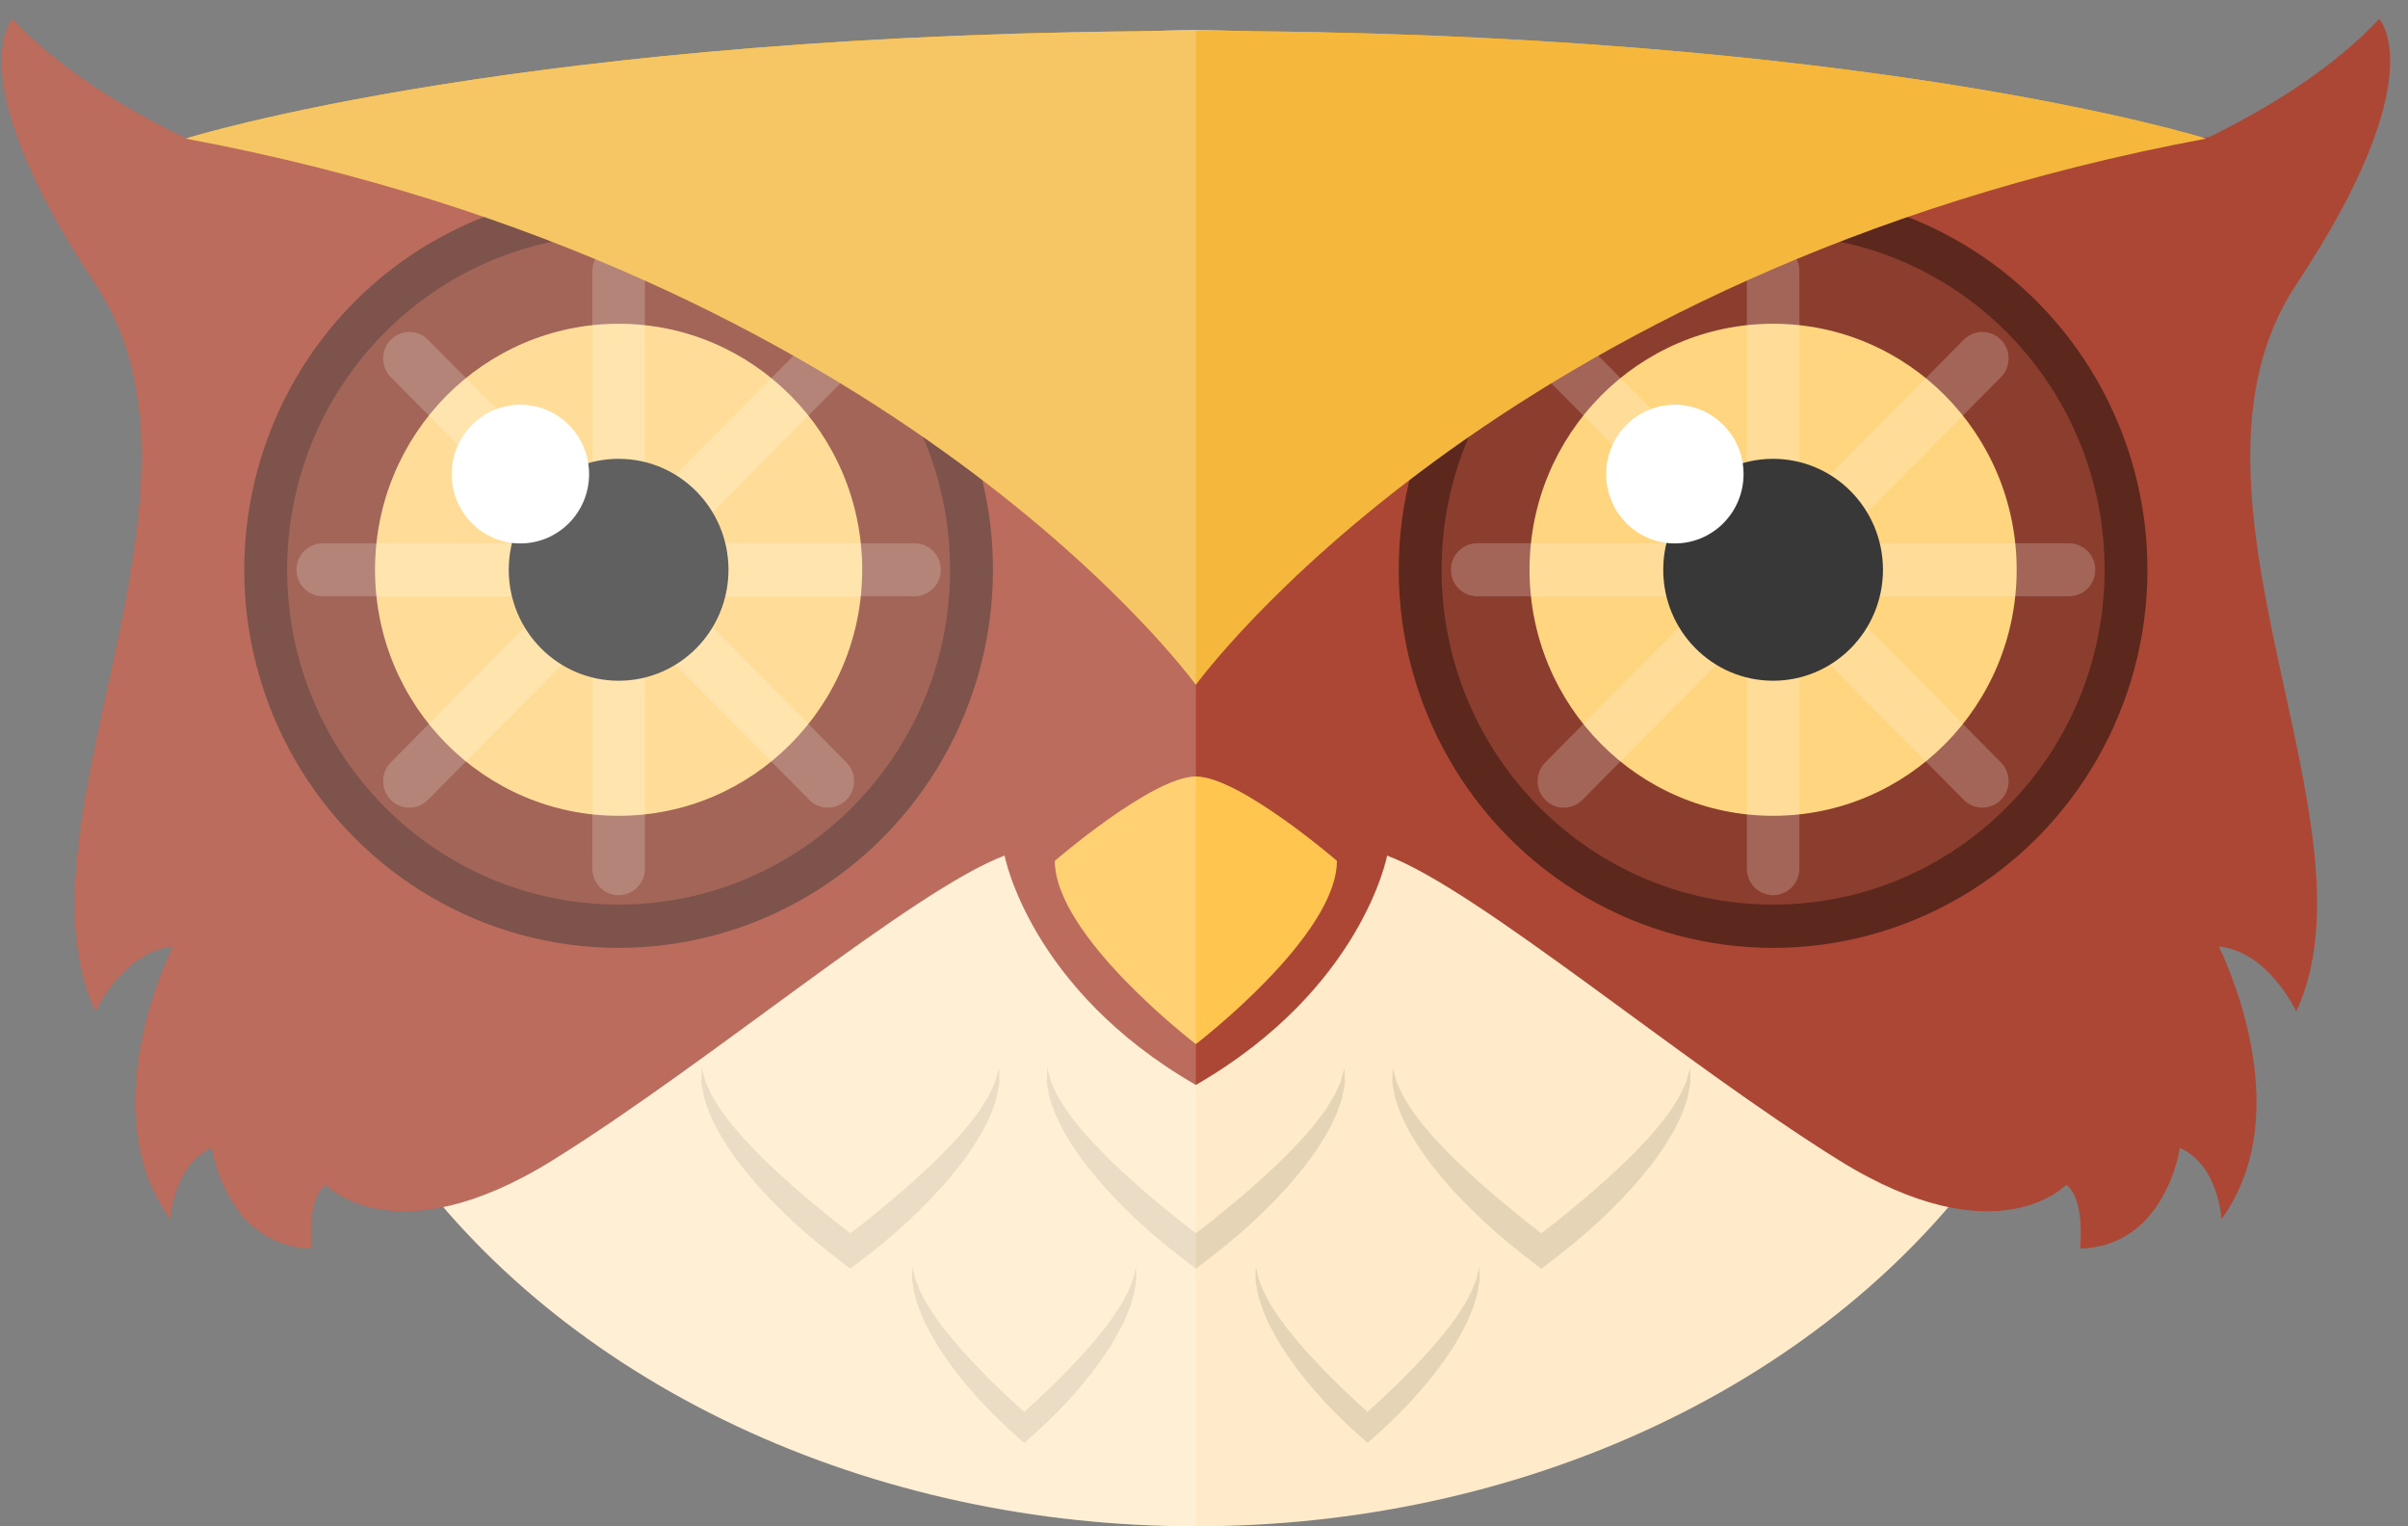 <?xml version="1.0" encoding="UTF-8" standalone="no"?>
<svg width="101px" height="64px" viewBox="0 0 101 64" version="1.1" xmlns="http://www.w3.org/2000/svg" xmlns:xlink="http://www.w3.org/1999/xlink">
    <rect x="0" y="0" width="101" height="64" fill="#808080" stroke="none"/>
    <!-- Generator: Sketch 39 (31667) - http://www.bohemiancoding.com/sketch -->
    <title>owl</title>
    <desc>Created with Sketch.</desc>
    <defs></defs>
    <g id="Page-1" stroke="none" stroke-width="1" fill="none" fill-rule="evenodd">
        <g id="Desktop-HD-Copy-3" transform="translate(-472, -444)">
            <g id="owl" transform="translate(472.068, 444.5)">
                <g id="Capa_1">
                    <g id="Group">
                        <ellipse id="Oval" fill="#FFEBCA" cx="50.091" cy="32.137" rx="38.526" ry="31.369"></ellipse>
                        <path d="M50.091,0.8 C22.011,0.8 7.719,5.313 7.719,5.313 C37.555,10.883 50.091,31.18 50.091,31.18 C50.091,31.18 62.627,10.883 92.462,5.313 C92.462,5.313 78.172,0.8 50.091,0.8 L50.091,0.8 Z" id="Shape" fill="#F0B43C"></path>
                        <path d="M96.245,11.429 C102.043,2.695 99.724,0.297 99.724,0.297 C97.864,2.274 95.313,3.915 92.59,5.253 L77.041,6.114 L50.091,13.847 L23.072,4.131 L7.724,5.294 C4.955,3.961 2.35,2.31 0.458,0.298 C0.458,0.298 -1.861,2.695 3.937,11.43 C9.735,20.164 0.265,34.037 3.937,41.915 C3.937,41.915 5.096,39.396 7.19,39.19 C7.19,39.19 3.702,45.989 7.074,50.625 C7.074,50.625 7.19,48.358 8.817,47.638 C8.817,47.638 9.399,51.758 13.003,51.862 C13.003,51.862 12.77,49.801 13.584,49.183 C13.584,49.183 16.49,52.273 23.117,48.153 C29.745,44.033 38.232,36.822 42.068,35.379 C42.068,35.379 43.114,40.979 50.09,44.997 L50.09,44.997 C57.066,40.979 58.113,35.379 58.113,35.379 C61.949,36.822 70.437,44.033 77.063,48.153 C83.69,52.273 86.597,49.183 86.597,49.183 C87.411,49.801 87.179,51.862 87.179,51.862 C90.783,51.758 91.364,47.638 91.364,47.638 C92.992,48.358 93.109,50.625 93.109,50.625 C96.48,45.989 92.992,39.19 92.992,39.19 C95.084,39.396 96.245,41.915 96.245,41.915 C99.917,34.036 90.446,20.164 96.245,11.429 L96.245,11.429 Z" id="Shape" fill="#AB4734"></path>
                        <path d="M50.091,32.062 C48.274,32.062 44.175,35.599 44.175,35.599 C44.175,38.763 50.091,43.285 50.091,43.285 C50.091,43.285 56.007,38.763 56.007,35.599 C56.007,35.599 51.908,32.062 50.091,32.062 L50.091,32.062 Z" id="Shape" fill="#FFC54F"></path>
                        <g transform="translate(28.968, 43.789)" id="Shape" fill="#E6D4B6">
                            <g>
                                <path d="M12.704,1.082 L12.448,1.64 L12.128,2.163 C12.025,2.336 11.884,2.494 11.765,2.658 C11.649,2.825 11.513,2.981 11.378,3.137 C11.242,3.293 11.115,3.453 10.966,3.599 C10.684,3.901 10.399,4.2 10.096,4.485 C9.951,4.633 9.791,4.768 9.638,4.909 C9.485,5.051 9.337,5.195 9.178,5.332 C8.869,5.612 8.548,5.881 8.227,6.149 L7.256,6.946 C7.05,7.107 6.841,7.269 6.632,7.427 C6.423,7.269 6.213,7.107 6.008,6.946 L5.036,6.15 C4.716,5.883 4.395,5.613 4.087,5.333 C3.928,5.197 3.779,5.052 3.626,4.911 C3.474,4.77 3.313,4.634 3.168,4.487 C2.865,4.2 2.58,3.901 2.297,3.6 C2.148,3.453 2.02,3.295 1.886,3.139 C1.75,2.983 1.615,2.826 1.498,2.66 C1.38,2.495 1.239,2.337 1.135,2.164 L0.815,1.64 L0.561,1.091 L0.396,0.482 L0.379,1.11 L0.499,1.754 C0.56,1.962 0.64,2.161 0.713,2.367 C0.787,2.573 0.896,2.758 0.987,2.956 C1.079,3.156 1.196,3.336 1.31,3.521 C1.426,3.704 1.535,3.894 1.664,4.066 C1.908,4.426 2.181,4.762 2.458,5.094 C3.011,5.761 3.628,6.371 4.255,6.966 C4.896,7.552 5.557,8.096 6.262,8.634 L6.63,8.914 L6.999,8.634 C7.706,8.098 8.364,7.552 9.008,6.967 C9.634,6.371 10.253,5.763 10.805,5.096 C11.081,4.763 11.355,4.427 11.599,4.068 C11.728,3.895 11.838,3.705 11.953,3.521 C12.068,3.337 12.185,3.156 12.277,2.957 C12.367,2.759 12.477,2.573 12.55,2.367 C12.623,2.161 12.704,1.961 12.764,1.755 L12.882,1.12 L12.867,0.482 L12.704,1.082 L12.704,1.082 Z"></path>
                                <path d="M27.195,1.082 L26.939,1.64 L26.619,2.163 C26.516,2.336 26.375,2.494 26.255,2.658 C26.14,2.825 26.004,2.981 25.869,3.137 C25.734,3.293 25.606,3.453 25.457,3.599 C25.175,3.901 24.89,4.2 24.587,4.485 C24.443,4.633 24.282,4.768 24.129,4.909 C23.978,5.051 23.828,5.195 23.669,5.332 C23.361,5.612 23.04,5.881 22.719,6.149 L21.748,6.946 C21.542,7.107 21.333,7.269 21.123,7.427 C20.914,7.269 20.705,7.107 20.5,6.946 L19.527,6.15 C19.207,5.883 18.886,5.613 18.578,5.333 C18.419,5.197 18.27,5.052 18.117,4.911 C17.964,4.77 17.803,4.634 17.659,4.487 C17.355,4.2 17.072,3.901 16.788,3.6 C16.639,3.453 16.511,3.295 16.377,3.139 C16.242,2.983 16.106,2.826 15.99,2.66 C15.871,2.495 15.73,2.337 15.626,2.164 L15.307,1.64 L15.053,1.091 L14.888,0.482 L14.87,1.11 L14.991,1.754 C15.051,1.962 15.132,2.161 15.205,2.367 C15.279,2.573 15.388,2.758 15.479,2.956 C15.571,3.156 15.689,3.336 15.803,3.521 C15.917,3.704 16.027,3.894 16.156,4.066 C16.4,4.426 16.674,4.762 16.951,5.094 C17.503,5.761 18.12,6.371 18.747,6.966 C19.389,7.552 20.049,8.096 20.755,8.634 L21.123,8.914 L21.492,8.634 C22.199,8.098 22.857,7.552 23.5,6.967 C24.127,6.371 24.746,5.763 25.298,5.096 C25.574,4.763 25.848,4.427 26.092,4.068 C26.221,3.895 26.33,3.705 26.445,3.521 C26.559,3.337 26.677,3.156 26.769,2.957 C26.86,2.759 26.968,2.573 27.042,2.367 C27.115,2.161 27.196,1.961 27.256,1.755 L27.375,1.12 L27.358,0.482 L27.195,1.082 L27.195,1.082 Z"></path>
                                <path d="M41.849,0.482 L41.686,1.083 L41.43,1.64 L41.11,2.164 C41.006,2.337 40.866,2.495 40.746,2.659 C40.631,2.826 40.494,2.982 40.359,3.138 C40.224,3.294 40.097,3.453 39.947,3.599 C39.665,3.901 39.38,4.201 39.077,4.486 C38.932,4.634 38.771,4.769 38.619,4.91 C38.467,5.052 38.318,5.196 38.159,5.333 C37.85,5.612 37.53,5.882 37.208,6.149 L36.237,6.946 C36.031,7.108 35.822,7.27 35.613,7.427 C35.404,7.27 35.195,7.108 34.989,6.946 L34.018,6.151 C33.697,5.883 33.376,5.614 33.067,5.334 C32.909,5.197 32.76,5.053 32.606,4.912 C32.453,4.77 32.293,4.635 32.148,4.487 C31.845,4.201 31.561,3.901 31.278,3.601 C31.128,3.454 31.001,3.296 30.866,3.139 C30.731,2.984 30.596,2.827 30.479,2.66 C30.361,2.495 30.22,2.338 30.116,2.165 L29.796,1.641 L29.542,1.091 L29.378,0.482 L29.361,1.111 L29.481,1.755 C29.542,1.962 29.622,2.162 29.695,2.367 C29.769,2.573 29.878,2.759 29.969,2.957 C30.06,3.156 30.178,3.337 30.292,3.521 C30.407,3.705 30.517,3.895 30.646,4.067 C30.889,4.427 31.163,4.762 31.44,5.095 C31.992,5.762 32.61,6.372 33.238,6.967 C33.879,7.553 34.539,8.097 35.244,8.635 L35.612,8.915 L35.981,8.635 C36.688,8.098 37.347,7.553 37.99,6.967 C38.617,6.372 39.235,5.763 39.787,5.096 C40.064,4.764 40.338,4.427 40.582,4.068 C40.711,3.895 40.821,3.706 40.936,3.522 C41.05,3.338 41.167,3.157 41.259,2.958 C41.35,2.759 41.459,2.574 41.533,2.368 C41.605,2.162 41.686,1.962 41.746,1.756 L41.865,1.12 L41.849,0.482 L41.849,0.482 Z"></path>
                            </g>
                            <g transform="translate(8.758, 8.758)">
                                <path d="M9.729,0.594 L9.537,1.083 L9.297,1.543 C9.219,1.695 9.113,1.833 9.023,1.978 C8.936,2.124 8.834,2.262 8.732,2.398 C8.631,2.534 8.535,2.674 8.422,2.803 C8.21,3.067 7.996,3.329 7.768,3.58 C7.659,3.709 7.539,3.829 7.424,3.953 C7.31,4.077 7.198,4.203 7.078,4.323 C6.846,4.568 6.605,4.805 6.364,5.039 L5.633,5.738 C5.479,5.88 5.321,6.021 5.164,6.159 C5.007,6.021 4.849,5.88 4.695,5.738 L3.965,5.041 C3.723,4.805 3.482,4.569 3.25,4.323 C3.131,4.203 3.019,4.076 2.904,3.953 C2.789,3.829 2.668,3.71 2.559,3.581 C2.332,3.33 2.118,3.067 1.905,2.803 C1.792,2.675 1.696,2.535 1.595,2.398 C1.494,2.262 1.392,2.124 1.304,1.978 C1.215,1.833 1.11,1.695 1.031,1.543 L0.791,1.084 L0.6,0.602 L0.476,0.067 L0.463,0.618 L0.554,1.182 C0.6,1.365 0.66,1.539 0.715,1.72 C0.771,1.901 0.852,2.063 0.921,2.237 C0.99,2.412 1.079,2.571 1.164,2.732 C1.25,2.893 1.333,3.059 1.43,3.211 C1.613,3.526 1.82,3.82 2.028,4.113 C2.443,4.698 2.907,5.233 3.379,5.754 C3.861,6.268 4.357,6.746 4.888,7.217 L5.164,7.463 L5.441,7.217 C5.973,6.747 6.468,6.268 6.952,5.755 C7.423,5.233 7.888,4.699 8.303,4.113 C8.511,3.821 8.717,3.526 8.901,3.211 C8.998,3.059 9.08,2.893 9.167,2.732 C9.252,2.571 9.341,2.412 9.41,2.237 C9.479,2.063 9.56,1.901 9.615,1.72 C9.67,1.539 9.731,1.364 9.777,1.182 L9.865,0.625 L9.853,0.066 L9.729,0.594 L9.729,0.594 Z"></path>
                                <path d="M24.13,0.594 L23.938,1.083 L23.698,1.543 C23.619,1.695 23.514,1.833 23.424,1.978 C23.337,2.124 23.235,2.262 23.133,2.398 C23.031,2.534 22.936,2.674 22.823,2.803 C22.611,3.067 22.397,3.329 22.169,3.58 C22.06,3.709 21.939,3.829 21.825,3.953 C21.71,4.077 21.598,4.203 21.478,4.323 C21.246,4.568 21.005,4.805 20.764,5.039 L20.033,5.738 C19.878,5.88 19.721,6.021 19.564,6.159 C19.407,6.021 19.25,5.88 19.095,5.738 L18.365,5.041 C18.123,4.805 17.882,4.569 17.651,4.323 C17.531,4.203 17.419,4.076 17.304,3.953 C17.19,3.829 17.068,3.71 16.96,3.581 C16.732,3.33 16.519,3.067 16.306,2.803 C16.193,2.675 16.098,2.535 15.997,2.398 C15.895,2.262 15.793,2.124 15.706,1.978 C15.617,1.833 15.51,1.695 15.433,1.543 L15.193,1.084 L15.002,0.602 L14.878,0.067 L14.865,0.618 L14.955,1.182 C15.001,1.365 15.062,1.539 15.116,1.72 C15.171,1.901 15.254,2.063 15.322,2.237 C15.391,2.412 15.479,2.571 15.565,2.732 C15.652,2.893 15.735,3.059 15.832,3.211 C16.015,3.526 16.22,3.82 16.428,4.113 C16.843,4.698 17.308,5.233 17.779,5.754 C18.262,6.268 18.758,6.746 19.288,7.217 L19.565,7.463 L19.843,7.217 C20.374,6.747 20.869,6.268 21.352,5.755 C21.824,5.233 22.289,4.699 22.704,4.113 C22.912,3.821 23.117,3.526 23.301,3.211 C23.398,3.059 23.481,2.893 23.567,2.732 C23.654,2.571 23.741,2.412 23.811,2.237 C23.879,2.063 23.961,1.901 24.017,1.72 C24.071,1.539 24.132,1.364 24.177,1.182 L24.267,0.625 L24.254,0.066 L24.13,0.594 L24.13,0.594 Z"></path>
                            </g>
                        </g>
                        <g transform="translate(10.105, 7.411)">
                            <g>
                                <ellipse id="Oval" fill="#5C281E" cx="15.774" cy="15.983" rx="15.702" ry="15.856"></ellipse>
                                <ellipse id="Oval" fill="#8C3E2E" cx="15.774" cy="15.983" rx="13.904" ry="14.04"></ellipse>
                                <ellipse id="Oval" fill="#FFD580" cx="15.774" cy="15.983" rx="10.217" ry="10.317"></ellipse>
                                <g opacity="0.2" transform="translate(2.021, 2.021)" id="Shape" fill="#FFFFFF">
                                    <path d="M14.855,26.496 C14.855,27.11 14.362,27.608 13.754,27.608 L13.754,27.608 C13.146,27.608 12.653,27.11 12.653,26.496 L12.653,1.429 C12.653,0.814 13.146,0.317 13.754,0.317 L13.754,0.317 C14.362,0.317 14.855,0.815 14.855,1.429 L14.855,26.496 L14.855,26.496 Z"></path>
                                    <path d="M26.166,12.851 C26.774,12.851 27.267,13.348 27.267,13.962 L27.267,13.962 C27.267,14.577 26.774,15.074 26.166,15.074 L1.341,15.074 C0.734,15.074 0.241,14.576 0.241,13.962 L0.241,13.962 C0.241,13.348 0.734,12.851 1.341,12.851 L26.166,12.851 L26.166,12.851 Z"></path>
                                    <path d="M23.309,22.039 C23.739,22.473 23.739,23.177 23.309,23.611 L23.309,23.611 C22.879,24.046 22.182,24.046 21.751,23.611 L4.198,5.886 C3.769,5.451 3.769,4.748 4.198,4.314 L4.198,4.314 C4.628,3.88 5.325,3.88 5.755,4.314 L23.309,22.039 L23.309,22.039 Z"></path>
                                    <path d="M21.751,4.314 C22.181,3.88 22.878,3.88 23.309,4.314 L23.309,4.314 C23.739,4.748 23.739,5.451 23.309,5.886 L5.755,23.611 C5.325,24.046 4.628,24.046 4.198,23.611 L4.198,23.611 C3.769,23.177 3.769,22.473 4.198,22.039 L21.751,4.314 L21.751,4.314 Z"></path>
                                </g>
                                <ellipse id="Oval" fill="#383838" cx="15.774" cy="15.983" rx="4.608" ry="4.653"></ellipse>
                                <ellipse id="Oval" fill="#FFFFFF" cx="11.654" cy="11.97" rx="2.881" ry="2.908"></ellipse>
                            </g>
                            <g transform="translate(47.832, 0)">
                                <ellipse id="Oval" fill="#5C281E" cx="16.365" cy="15.983" rx="15.702" ry="15.856"></ellipse>
                                <ellipse id="Oval" fill="#8C3E2E" cx="16.365" cy="15.983" rx="13.904" ry="14.04"></ellipse>
                                <ellipse id="Oval" fill="#FFD580" cx="16.365" cy="15.983" rx="10.216" ry="10.317"></ellipse>
                                <g opacity="0.2" transform="translate(2.695, 2.021)" id="Shape" fill="#FFFFFF">
                                    <path d="M14.772,26.496 C14.772,27.11 14.279,27.608 13.67,27.608 L13.67,27.608 C13.063,27.608 12.57,27.11 12.57,26.496 L12.57,1.429 C12.57,0.814 13.063,0.317 13.67,0.317 L13.67,0.317 C14.279,0.317 14.772,0.815 14.772,1.429 L14.772,26.496 L14.772,26.496 Z"></path>
                                    <path d="M26.082,12.851 C26.691,12.851 27.183,13.348 27.183,13.962 L27.183,13.962 C27.183,14.577 26.691,15.074 26.082,15.074 L1.258,15.074 C0.65,15.074 0.157,14.576 0.157,13.962 L0.157,13.962 C0.157,13.348 0.65,12.851 1.258,12.851 L26.082,12.851 L26.082,12.851 Z"></path>
                                    <path d="M23.225,22.039 C23.655,22.473 23.655,23.177 23.225,23.611 L23.225,23.611 C22.795,24.046 22.098,24.046 21.668,23.611 L4.116,5.886 C3.685,5.451 3.685,4.748 4.116,4.314 L4.116,4.314 C4.545,3.88 5.243,3.88 5.672,4.314 L23.225,22.039 L23.225,22.039 Z"></path>
                                    <path d="M21.668,4.314 C22.099,3.88 22.795,3.88 23.225,4.314 L23.225,4.314 C23.655,4.748 23.655,5.451 23.225,5.886 L5.672,23.611 C5.243,24.046 4.545,24.046 4.116,23.611 L4.116,23.611 C3.685,23.177 3.685,22.473 4.116,22.039 L21.668,4.314 L21.668,4.314 Z"></path>
                                </g>
                                <ellipse id="Oval" fill="#383838" cx="16.365" cy="15.983" rx="4.608" ry="4.653"></ellipse>
                                <ellipse id="Oval" fill="#FFFFFF" cx="12.245" cy="11.97" rx="2.881" ry="2.908"></ellipse>
                            </g>
                        </g>
                        <path d="M50.091,0.8 C22.011,0.8 7.719,5.313 7.719,5.313 C37.555,10.883 50.091,28.219 50.091,28.219 C50.091,28.219 62.627,10.883 92.462,5.313 C92.462,5.313 78.172,0.8 50.091,0.8 L50.091,0.8 Z" id="Shape" fill="#F5B83D"></path>
                        <path d="M50.091,0.769 C49.438,0.769 48.79,0.783 48.145,0.81 C22.482,1.003 8.898,4.956 7.801,5.288 L7.724,5.294 C4.955,3.961 2.35,2.31 0.458,0.298 C0.458,0.298 -1.861,2.695 3.937,11.43 C9.735,20.164 0.265,34.037 3.937,41.915 C3.937,41.915 5.096,39.396 7.19,39.19 C7.19,39.19 3.702,45.989 7.074,50.625 C7.074,50.625 7.19,48.358 8.817,47.638 C8.817,47.638 9.399,51.758 13.003,51.862 C13.003,51.862 12.77,49.801 13.584,49.183 C13.584,49.183 15.129,50.821 18.53,50.117 C25.497,58.211 37.03,63.507 50.091,63.507 L50.091,0.769 L50.091,0.769 Z" id="Shape" fill="#FFFFFF" opacity="0.2"></path>
                    </g>
                </g>
            </g>
        </g>
    </g>
</svg>